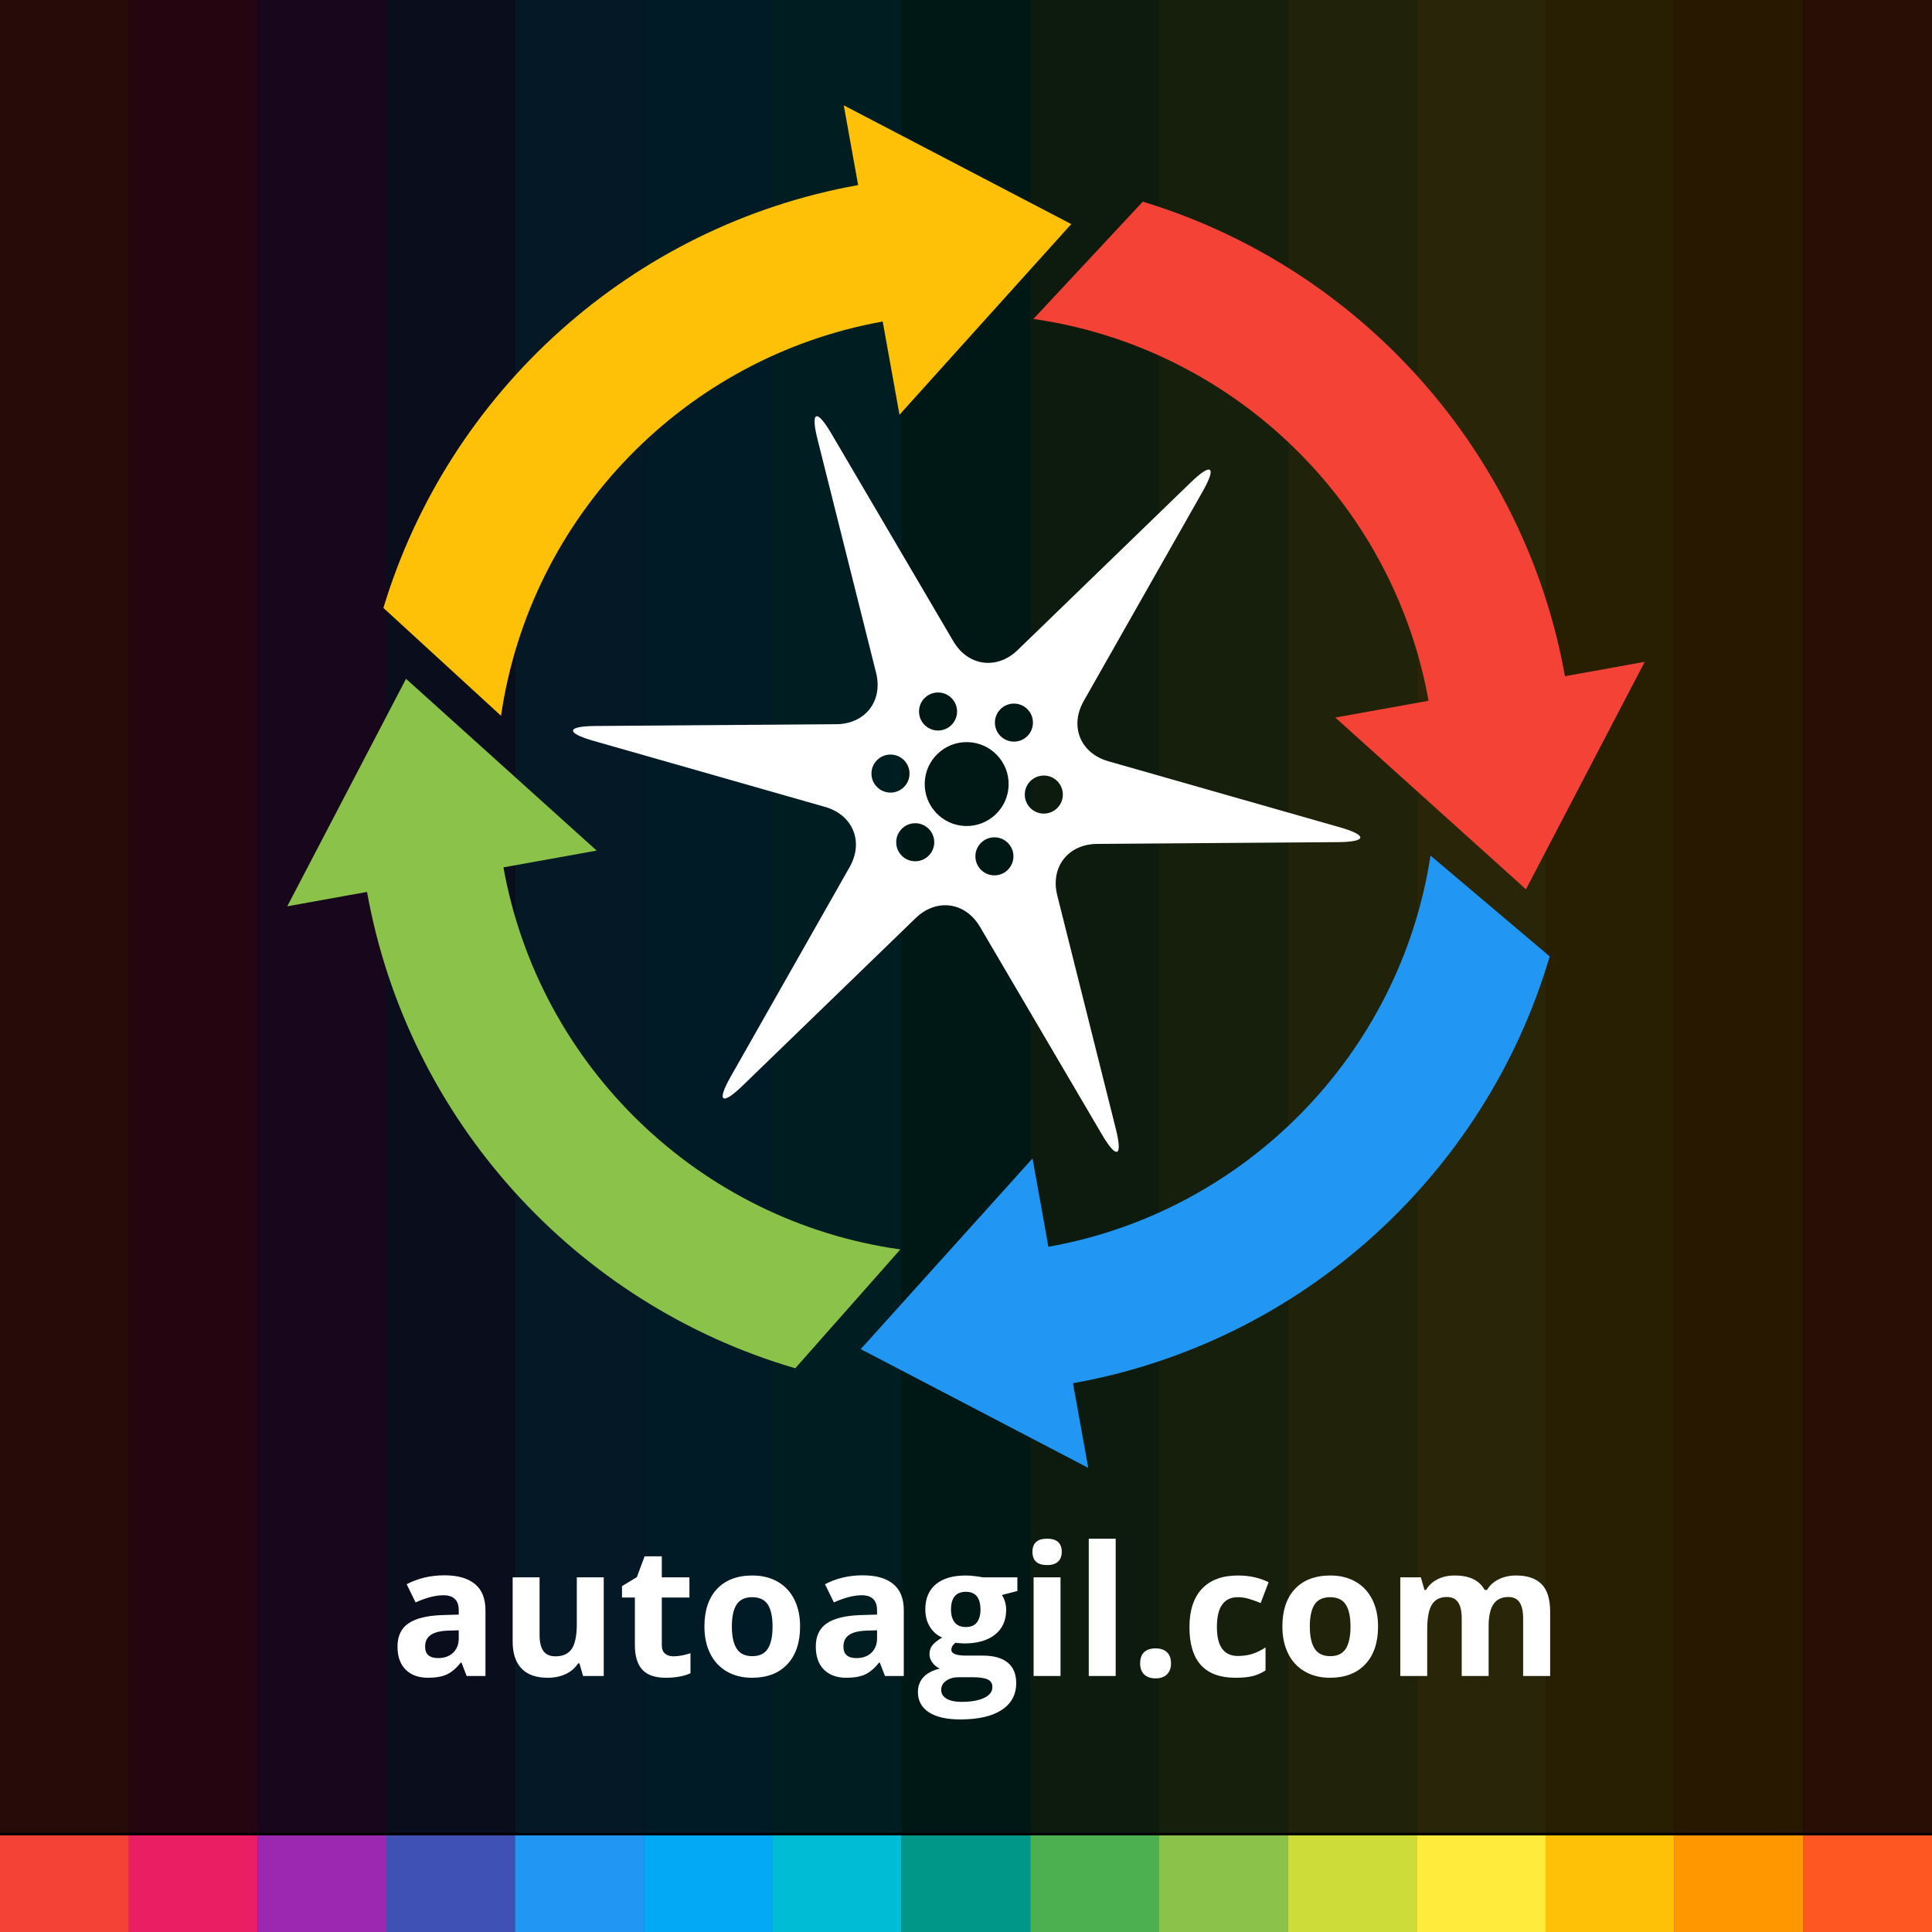 <?xml version="1.0" standalone="no"?><!-- Generator: Gravit.io --><svg xmlns="http://www.w3.org/2000/svg" xmlns:xlink="http://www.w3.org/1999/xlink" style="isolation:isolate" viewBox="0 0 140 140" width="140" height="140"><rect x="0" y="0" width="140" height="140" fill="#333333" stroke="none"/><rect x="0" y="0" width="140" height="133" transform="matrix(1,0,0,1,0,0)" fill="rgb(0,0,0)"/><g style="opacity:0.16;"><rect x="0" y="0" width="9.342" height="132.814" transform="matrix(1,0,0,1,0,0)" fill="rgb(244,67,54)"/><rect x="9.333" y="0" width="9.342" height="132.814" transform="matrix(1,0,0,1,0,0)" fill="rgb(233,30,99)"/><rect x="18.665" y="0" width="9.342" height="132.814" transform="matrix(1,0,0,1,0,0)" fill="rgb(156,39,176)"/><rect x="27.998" y="0" width="9.342" height="132.814" transform="matrix(1,0,0,1,0,0)" fill="rgb(63,81,181)"/><rect x="37.331" y="0" width="9.342" height="132.814" transform="matrix(1,0,0,1,0,0)" fill="rgb(33,150,243)"/><rect x="46.663" y="0" width="9.342" height="132.814" transform="matrix(1,0,0,1,0,0)" fill="rgb(3,169,244)"/><rect x="55.996" y="0" width="9.342" height="132.814" transform="matrix(1,0,0,1,0,0)" fill="rgb(0,188,212)"/><rect x="65.329" y="0" width="9.342" height="132.814" transform="matrix(1,0,0,1,0,0)" fill="rgb(0,150,136)"/><rect x="74.661" y="0" width="9.342" height="132.814" transform="matrix(1,0,0,1,0,0)" fill="rgb(76,175,80)"/><rect x="83.994" y="0" width="9.342" height="132.814" transform="matrix(1,0,0,1,0,0)" fill="rgb(139,195,74)"/><rect x="93.327" y="0" width="9.342" height="132.814" transform="matrix(1,0,0,1,0,0)" fill="rgb(205,220,57)"/><rect x="102.66" y="0" width="9.342" height="132.814" transform="matrix(1,0,0,1,0,0)" fill="rgb(255,235,59)"/><rect x="111.992" y="0" width="9.342" height="132.814" transform="matrix(1,0,0,1,0,0)" fill="rgb(255,193,7)"/><rect x="121.325" y="0" width="9.342" height="132.814" transform="matrix(1,0,0,1,0,0)" fill="rgb(255,152,0)"/><rect x="130.658" y="0" width="9.342" height="132.814" transform="matrix(1,0,0,1,0,0)" fill="rgb(255,87,34)"/></g><g><rect x="0" y="133" width="9.342" height="7" transform="matrix(1,0,0,1,0,0)" fill="rgb(244,67,54)"/><rect x="9.333" y="133" width="9.342" height="7" transform="matrix(1,0,0,1,0,0)" fill="rgb(233,30,99)"/><rect x="18.665" y="133" width="9.342" height="7" transform="matrix(1,0,0,1,0,0)" fill="rgb(156,39,176)"/><rect x="27.998" y="133" width="9.342" height="7" transform="matrix(1,0,0,1,0,0)" fill="rgb(63,81,181)"/><rect x="37.331" y="133" width="9.342" height="7" transform="matrix(1,0,0,1,0,0)" fill="rgb(33,150,243)"/><rect x="46.663" y="133" width="9.342" height="7" transform="matrix(1,0,0,1,0,0)" fill="rgb(3,169,244)"/><rect x="55.996" y="133" width="9.342" height="7" transform="matrix(1,0,0,1,0,0)" fill="rgb(0,188,212)"/><rect x="65.329" y="133" width="9.342" height="7" transform="matrix(1,0,0,1,0,0)" fill="rgb(0,150,136)"/><rect x="74.661" y="133" width="9.342" height="7" transform="matrix(1,0,0,1,0,0)" fill="rgb(76,175,80)"/><rect x="83.994" y="133" width="9.342" height="7" transform="matrix(1,0,0,1,0,0)" fill="rgb(139,195,74)"/><rect x="93.327" y="133" width="9.342" height="7" transform="matrix(1,0,0,1,0,0)" fill="rgb(205,220,57)"/><rect x="102.66" y="133" width="9.342" height="7" transform="matrix(1,0,0,1,0,0)" fill="rgb(255,235,59)"/><rect x="111.992" y="133" width="9.342" height="7" transform="matrix(1,0,0,1,0,0)" fill="rgb(255,193,7)"/><rect x="121.325" y="133" width="9.342" height="7" transform="matrix(1,0,0,1,0,0)" fill="rgb(255,152,0)"/><rect x="130.658" y="133" width="9.342" height="7" transform="matrix(1,0,0,1,0,0)" fill="rgb(255,87,34)"/></g><path d=" M 35.179 121.45 L 33.817 121.45 L 33.44 120.477 L 33.389 120.477 L 33.389 120.477 Q 32.896 121.098 32.375 121.338 L 32.375 121.338 L 32.375 121.338 Q 31.854 121.577 31.016 121.577 L 31.016 121.577 L 31.016 121.577 Q 29.987 121.577 29.395 120.989 L 29.395 120.989 L 29.395 120.989 Q 28.804 120.401 28.804 119.314 L 28.804 119.314 L 28.804 119.314 Q 28.804 118.175 29.6 117.635 L 29.6 117.635 L 29.6 117.635 Q 30.396 117.095 32.001 117.037 L 32.001 117.037 L 33.242 116.999 L 33.242 116.685 L 33.242 116.685 Q 33.242 115.598 32.129 115.598 L 32.129 115.598 L 32.129 115.598 Q 31.272 115.598 30.115 116.116 L 30.115 116.116 L 29.469 114.799 L 29.469 114.799 Q 30.703 114.153 32.206 114.153 L 32.206 114.153 L 32.206 114.153 Q 33.645 114.153 34.412 114.78 L 34.412 114.78 L 34.412 114.78 Q 35.179 115.406 35.179 116.685 L 35.179 116.685 L 35.179 121.45 L 35.179 121.45 Z  M 33.242 118.725 L 33.242 118.137 L 32.487 118.162 L 32.487 118.162 Q 31.637 118.188 31.221 118.469 L 31.221 118.469 L 31.221 118.469 Q 30.805 118.751 30.805 119.326 L 30.805 119.326 L 30.805 119.326 Q 30.805 120.151 31.752 120.151 L 31.752 120.151 L 31.752 120.151 Q 32.43 120.151 32.836 119.761 L 32.836 119.761 L 32.836 119.761 Q 33.242 119.371 33.242 118.725 L 33.242 118.725 L 33.242 118.725 Z  M 43.749 121.45 L 42.252 121.45 L 41.99 120.535 L 41.888 120.535 L 41.888 120.535 Q 41.574 121.034 40.999 121.306 L 40.999 121.306 L 40.999 121.306 Q 40.423 121.577 39.688 121.577 L 39.688 121.577 L 39.688 121.577 Q 38.428 121.577 37.789 120.903 L 37.789 120.903 L 37.789 120.903 Q 37.149 120.228 37.149 118.962 L 37.149 118.962 L 37.149 114.3 L 39.1 114.3 L 39.1 118.476 L 39.1 118.476 Q 39.1 119.25 39.375 119.637 L 39.375 119.637 L 39.375 119.637 Q 39.65 120.023 40.251 120.023 L 40.251 120.023 L 40.251 120.023 Q 41.069 120.023 41.434 119.477 L 41.434 119.477 L 41.434 119.477 Q 41.798 118.93 41.798 117.664 L 41.798 117.664 L 41.798 114.3 L 43.749 114.3 L 43.749 121.45 L 43.749 121.45 Z  M 48.807 120.023 L 48.807 120.023 L 48.807 120.023 Q 49.319 120.023 50.035 119.8 L 50.035 119.8 L 50.035 121.251 L 50.035 121.251 Q 49.306 121.577 48.244 121.577 L 48.244 121.577 L 48.244 121.577 Q 47.074 121.577 46.54 120.986 L 46.54 120.986 L 46.54 120.986 Q 46.006 120.394 46.006 119.211 L 46.006 119.211 L 46.006 115.764 L 45.072 115.764 L 45.072 114.939 L 46.147 114.287 L 46.71 112.778 L 47.957 112.778 L 47.957 114.3 L 49.958 114.3 L 49.958 115.764 L 47.957 115.764 L 47.957 119.211 L 47.957 119.211 Q 47.957 119.627 48.19 119.825 L 48.19 119.825 L 48.19 119.825 Q 48.423 120.023 48.807 120.023 Z  M 53.034 117.862 L 53.034 117.862 L 53.034 117.862 Q 53.034 118.923 53.383 119.467 L 53.383 119.467 L 53.383 119.467 Q 53.731 120.011 54.518 120.011 L 54.518 120.011 L 54.518 120.011 Q 55.298 120.011 55.64 119.47 L 55.64 119.47 L 55.64 119.47 Q 55.982 118.93 55.982 117.862 L 55.982 117.862 L 55.982 117.862 Q 55.982 116.8 55.637 116.27 L 55.637 116.27 L 55.637 116.27 Q 55.292 115.739 54.505 115.739 L 54.505 115.739 L 54.505 115.739 Q 53.725 115.739 53.38 116.266 L 53.38 116.266 L 53.38 116.266 Q 53.034 116.794 53.034 117.862 Z  M 57.978 117.862 L 57.978 117.862 L 57.978 117.862 Q 57.978 119.608 57.057 120.593 L 57.057 120.593 L 57.057 120.593 Q 56.136 121.577 54.492 121.577 L 54.492 121.577 L 54.492 121.577 Q 53.463 121.577 52.676 121.127 L 52.676 121.127 L 52.676 121.127 Q 51.89 120.676 51.467 119.832 L 51.467 119.832 L 51.467 119.832 Q 51.045 118.987 51.045 117.862 L 51.045 117.862 L 51.045 117.862 Q 51.045 116.11 51.96 115.138 L 51.96 115.138 L 51.96 115.138 Q 52.874 114.166 54.531 114.166 L 54.531 114.166 L 54.531 114.166 Q 55.56 114.166 56.347 114.613 L 56.347 114.613 L 56.347 114.613 Q 57.133 115.061 57.556 115.899 L 57.556 115.899 L 57.556 115.899 Q 57.978 116.736 57.978 117.862 Z  M 65.492 121.45 L 64.13 121.45 L 63.752 120.477 L 63.701 120.477 L 63.701 120.477 Q 63.209 121.098 62.688 121.338 L 62.688 121.338 L 62.688 121.338 Q 62.166 121.577 61.329 121.577 L 61.329 121.577 L 61.329 121.577 Q 60.299 121.577 59.707 120.989 L 59.707 120.989 L 59.707 120.989 Q 59.116 120.401 59.116 119.314 L 59.116 119.314 L 59.116 119.314 Q 59.116 118.175 59.912 117.635 L 59.912 117.635 L 59.912 117.635 Q 60.708 117.095 62.313 117.037 L 62.313 117.037 L 63.554 116.999 L 63.554 116.685 L 63.554 116.685 Q 63.554 115.598 62.441 115.598 L 62.441 115.598 L 62.441 115.598 Q 61.584 115.598 60.427 116.116 L 60.427 116.116 L 59.781 114.799 L 59.781 114.799 Q 61.015 114.153 62.518 114.153 L 62.518 114.153 L 62.518 114.153 Q 63.957 114.153 64.724 114.78 L 64.724 114.78 L 64.724 114.78 Q 65.492 115.406 65.492 116.685 L 65.492 116.685 L 65.492 121.45 L 65.492 121.45 Z  M 63.554 118.725 L 63.554 118.137 L 62.799 118.162 L 62.799 118.162 Q 61.949 118.188 61.533 118.469 L 61.533 118.469 L 61.533 118.469 Q 61.118 118.751 61.118 119.326 L 61.118 119.326 L 61.118 119.326 Q 61.118 120.151 62.064 120.151 L 62.064 120.151 L 62.064 120.151 Q 62.742 120.151 63.148 119.761 L 63.148 119.761 L 63.148 119.761 Q 63.554 119.371 63.554 118.725 L 63.554 118.725 L 63.554 118.725 Z  M 71.228 114.3 L 73.722 114.3 L 73.722 115.291 L 72.603 115.579 L 72.603 115.579 Q 72.91 116.059 72.91 116.653 L 72.91 116.653 L 72.91 116.653 Q 72.91 117.804 72.107 118.447 L 72.107 118.447 L 72.107 118.447 Q 71.305 119.09 69.879 119.09 L 69.879 119.09 L 69.527 119.071 L 69.239 119.039 L 69.239 119.039 Q 68.939 119.269 68.939 119.55 L 68.939 119.55 L 68.939 119.55 Q 68.939 119.972 70.013 119.972 L 70.013 119.972 L 71.228 119.972 L 71.228 119.972 Q 72.405 119.972 73.022 120.477 L 73.022 120.477 L 73.022 120.477 Q 73.639 120.983 73.639 121.961 L 73.639 121.961 L 73.639 121.961 Q 73.639 123.215 72.593 123.905 L 72.593 123.905 L 72.593 123.905 Q 71.548 124.596 69.591 124.596 L 69.591 124.596 L 69.591 124.596 Q 68.095 124.596 67.305 124.075 L 67.305 124.075 L 67.305 124.075 Q 66.515 123.553 66.515 122.613 L 66.515 122.613 L 66.515 122.613 Q 66.515 121.968 66.918 121.533 L 66.918 121.533 L 66.918 121.533 Q 67.321 121.098 68.101 120.912 L 68.101 120.912 L 68.101 120.912 Q 67.8 120.784 67.577 120.493 L 67.577 120.493 L 67.577 120.493 Q 67.353 120.202 67.353 119.876 L 67.353 119.876 L 67.353 119.876 Q 67.353 119.467 67.589 119.195 L 67.589 119.195 L 67.589 119.195 Q 67.826 118.923 68.274 118.661 L 68.274 118.661 L 68.274 118.661 Q 67.711 118.418 67.381 117.881 L 67.381 117.881 L 67.381 117.881 Q 67.052 117.344 67.052 116.615 L 67.052 116.615 L 67.052 116.615 Q 67.052 115.445 67.813 114.805 L 67.813 114.805 L 67.813 114.805 Q 68.574 114.166 69.987 114.166 L 69.987 114.166 L 69.987 114.166 Q 70.288 114.166 70.7 114.22 L 70.7 114.22 L 70.7 114.22 Q 71.113 114.274 71.228 114.3 L 71.228 114.3 L 71.228 114.3 Z  M 68.203 122.46 L 68.203 122.46 L 68.203 122.46 Q 68.203 122.863 68.59 123.093 L 68.59 123.093 L 68.59 123.093 Q 68.977 123.323 69.674 123.323 L 69.674 123.323 L 69.674 123.323 Q 70.723 123.323 71.318 123.035 L 71.318 123.035 L 71.318 123.035 Q 71.912 122.748 71.912 122.249 L 71.912 122.249 L 71.912 122.249 Q 71.912 121.846 71.561 121.693 L 71.561 121.693 L 71.561 121.693 Q 71.209 121.539 70.473 121.539 L 70.473 121.539 L 69.463 121.539 L 69.463 121.539 Q 68.926 121.539 68.565 121.792 L 68.565 121.792 L 68.565 121.792 Q 68.203 122.044 68.203 122.46 Z  M 68.913 116.64 L 68.913 116.64 L 68.913 116.64 Q 68.913 117.222 69.178 117.561 L 69.178 117.561 L 69.178 117.561 Q 69.444 117.9 69.987 117.9 L 69.987 117.9 L 69.987 117.9 Q 70.537 117.9 70.793 117.561 L 70.793 117.561 L 70.793 117.561 Q 71.049 117.222 71.049 116.64 L 71.049 116.64 L 71.049 116.64 Q 71.049 115.349 69.987 115.349 L 69.987 115.349 L 69.987 115.349 Q 68.913 115.349 68.913 116.64 Z  M 74.816 112.452 L 74.816 112.452 L 74.816 112.452 Q 74.816 111.499 75.877 111.499 L 75.877 111.499 L 75.877 111.499 Q 76.939 111.499 76.939 112.452 L 76.939 112.452 L 76.939 112.452 Q 76.939 112.906 76.673 113.158 L 76.673 113.158 L 76.673 113.158 Q 76.408 113.411 75.877 113.411 L 75.877 113.411 L 75.877 113.411 Q 74.816 113.411 74.816 112.452 Z  M 76.849 114.3 L 76.849 121.45 L 74.899 121.45 L 74.899 114.3 L 76.849 114.3 L 76.849 114.3 Z  M 80.846 111.499 L 80.846 121.45 L 78.896 121.45 L 78.896 111.499 L 80.846 111.499 L 80.846 111.499 Z  M 82.618 120.535 L 82.618 120.535 L 82.618 120.535 Q 82.618 119.998 82.905 119.723 L 82.905 119.723 L 82.905 119.723 Q 83.193 119.448 83.743 119.448 L 83.743 119.448 L 83.743 119.448 Q 84.274 119.448 84.565 119.729 L 84.565 119.729 L 84.565 119.729 Q 84.856 120.011 84.856 120.535 L 84.856 120.535 L 84.856 120.535 Q 84.856 121.04 84.562 121.331 L 84.562 121.331 L 84.562 121.331 Q 84.268 121.622 83.743 121.622 L 83.743 121.622 L 83.743 121.622 Q 83.206 121.622 82.912 121.338 L 82.912 121.338 L 82.912 121.338 Q 82.618 121.053 82.618 120.535 Z  M 89.531 121.577 L 89.531 121.577 L 89.531 121.577 Q 86.192 121.577 86.192 117.913 L 86.192 117.913 L 86.192 117.913 Q 86.192 116.091 87.101 115.128 L 87.101 115.128 L 87.101 115.128 Q 88.009 114.166 89.703 114.166 L 89.703 114.166 L 89.703 114.166 Q 90.944 114.166 91.929 114.652 L 91.929 114.652 L 91.353 116.161 L 91.353 116.161 Q 90.893 115.975 90.496 115.857 L 90.496 115.857 L 90.496 115.857 Q 90.1 115.739 89.703 115.739 L 89.703 115.739 L 89.703 115.739 Q 88.181 115.739 88.181 117.9 L 88.181 117.9 L 88.181 117.9 Q 88.181 119.998 89.703 119.998 L 89.703 119.998 L 89.703 119.998 Q 90.266 119.998 90.746 119.848 L 90.746 119.848 L 90.746 119.848 Q 91.225 119.697 91.705 119.378 L 91.705 119.378 L 91.705 121.047 L 91.705 121.047 Q 91.232 121.347 90.749 121.462 L 90.749 121.462 L 90.749 121.462 Q 90.266 121.577 89.531 121.577 Z  M 94.915 117.862 L 94.915 117.862 L 94.915 117.862 Q 94.915 118.923 95.264 119.467 L 95.264 119.467 L 95.264 119.467 Q 95.612 120.011 96.399 120.011 L 96.399 120.011 L 96.399 120.011 Q 97.179 120.011 97.521 119.47 L 97.521 119.47 L 97.521 119.47 Q 97.863 118.93 97.863 117.862 L 97.863 117.862 L 97.863 117.862 Q 97.863 116.8 97.518 116.27 L 97.518 116.27 L 97.518 116.27 Q 97.173 115.739 96.386 115.739 L 96.386 115.739 L 96.386 115.739 Q 95.606 115.739 95.261 116.266 L 95.261 116.266 L 95.261 116.266 Q 94.915 116.794 94.915 117.862 Z  M 99.859 117.862 L 99.859 117.862 L 99.859 117.862 Q 99.859 119.608 98.938 120.593 L 98.938 120.593 L 98.938 120.593 Q 98.017 121.577 96.373 121.577 L 96.373 121.577 L 96.373 121.577 Q 95.344 121.577 94.557 121.127 L 94.557 121.127 L 94.557 121.127 Q 93.77 120.676 93.348 119.832 L 93.348 119.832 L 93.348 119.832 Q 92.926 118.987 92.926 117.862 L 92.926 117.862 L 92.926 117.862 Q 92.926 116.11 93.841 115.138 L 93.841 115.138 L 93.841 115.138 Q 94.755 114.166 96.412 114.166 L 96.412 114.166 L 96.412 114.166 Q 97.441 114.166 98.228 114.613 L 98.228 114.613 L 98.228 114.613 Q 99.014 115.061 99.436 115.899 L 99.436 115.899 L 99.436 115.899 Q 99.859 116.736 99.859 117.862 Z  M 107.871 117.862 L 107.871 121.45 L 105.921 121.45 L 105.921 117.274 L 105.921 117.274 Q 105.921 116.5 105.662 116.113 L 105.662 116.113 L 105.662 116.113 Q 105.403 115.726 104.847 115.726 L 104.847 115.726 L 104.847 115.726 Q 104.098 115.726 103.76 116.276 L 103.76 116.276 L 103.76 116.276 Q 103.421 116.826 103.421 118.086 L 103.421 118.086 L 103.421 121.45 L 101.47 121.45 L 101.47 114.3 L 102.96 114.3 L 103.222 115.214 L 103.331 115.214 L 103.331 115.214 Q 103.619 114.722 104.162 114.444 L 104.162 114.444 L 104.162 114.444 Q 104.706 114.166 105.409 114.166 L 105.409 114.166 L 105.409 114.166 Q 107.015 114.166 107.584 115.214 L 107.584 115.214 L 107.756 115.214 L 107.756 115.214 Q 108.044 114.716 108.604 114.441 L 108.604 114.441 L 108.604 114.441 Q 109.163 114.166 109.867 114.166 L 109.867 114.166 L 109.867 114.166 Q 111.082 114.166 111.705 114.789 L 111.705 114.789 L 111.705 114.789 Q 112.329 115.413 112.329 116.788 L 112.329 116.788 L 112.329 121.45 L 110.372 121.45 L 110.372 117.274 L 110.372 117.274 Q 110.372 116.5 110.113 116.113 L 110.113 116.113 L 110.113 116.113 Q 109.854 115.726 109.298 115.726 L 109.298 115.726 L 109.298 115.726 Q 108.581 115.726 108.226 116.238 L 108.226 116.238 L 108.226 116.238 Q 107.871 116.749 107.871 117.862 L 107.871 117.862 L 107.871 117.862 Z " fill-rule="evenodd" fill="rgb(255,255,255)"/><g><path d=" M 36.482 62.853 L 43.238 61.636 L 29.422 49.189 L 20.816 65.674 L 26.596 64.633 C 29.558 81.162 41.743 94.509 57.628 99.15 L 65.243 90.538 C 50.681 88.499 39.06 77.236 36.482 62.853 Z " fill-rule="evenodd" fill="rgb(139,195,74)"/><path d=" M 63.964 23.299 L 65.18 30.054 L 77.627 16.238 L 61.142 7.632 L 62.183 13.412 C 45.79 16.35 32.527 28.36 27.783 44.053 L 27.783 44.053 L 36.306 51.869 C 38.416 37.397 49.643 25.865 63.964 23.299 Z " fill-rule="evenodd" fill="rgb(255,193,7)"/><path d=" M 75.972 90.345 L 74.82 83.946 L 62.373 97.762 L 78.858 106.368 L 77.753 100.232 C 94.27 97.297 107.621 85.154 112.299 69.306 L 103.66 61.997 C 101.46 76.381 90.246 87.816 75.972 90.345 Z " fill-rule="evenodd" fill="rgb(33,150,243)"/><path d=" M 103.518 50.78 L 96.762 51.997 L 110.578 64.444 L 119.184 47.959 L 113.404 49 C 110.469 32.623 98.481 19.37 82.811 14.613 L 82.811 14.613 L 82.811 14.613 L 74.885 23.113 C 89.387 25.2 100.948 36.439 103.518 50.78 Z " fill-rule="evenodd" fill="rgb(244,67,54)"/><path d=" M 73.088 56.909 C 73.139 55.231 71.819 53.828 70.141 53.777 C 68.464 53.725 67.06 55.046 67.009 56.723 C 66.958 58.401 68.278 59.804 69.955 59.856 C 71.633 59.907 73.037 58.586 73.088 56.909 L 73.088 56.909 L 73.088 56.909 L 73.088 56.909 L 73.088 56.909 L 73.088 56.909 L 73.088 56.909 Z  M 74.852 52.363 C 74.852 51.602 74.235 50.984 73.474 50.984 C 72.713 50.984 72.095 51.602 72.095 52.363 C 72.095 53.124 72.713 53.741 73.474 53.741 C 74.235 53.741 74.852 53.124 74.852 52.363 L 74.852 52.363 L 74.852 52.363 L 74.852 52.363 L 74.852 52.363 L 74.852 52.363 Z  M 77.018 57.577 C 77.018 56.817 76.4 56.199 75.639 56.199 C 74.878 56.199 74.26 56.817 74.26 57.577 C 74.26 58.338 74.878 58.956 75.639 58.956 C 76.4 58.956 77.018 58.338 77.018 57.577 L 77.018 57.577 L 77.018 57.577 L 77.018 57.577 L 77.018 57.577 Z  M 73.438 62.054 C 73.438 61.293 72.82 60.675 72.06 60.675 C 71.299 60.675 70.681 61.293 70.681 62.054 C 70.681 62.815 71.299 63.432 72.06 63.432 C 72.82 63.432 73.438 62.815 73.438 62.054 L 73.438 62.054 L 73.438 62.054 L 73.438 62.054 Z  M 67.699 61.033 C 67.699 60.272 67.081 59.654 66.32 59.654 C 65.559 59.654 64.942 60.272 64.942 61.033 C 64.942 61.794 65.559 62.411 66.32 62.411 C 67.081 62.411 67.699 61.794 67.699 61.033 L 67.699 61.033 L 67.699 61.033 Z  M 65.907 56.056 C 65.907 55.296 65.289 54.678 64.528 54.678 C 63.767 54.678 63.149 55.296 63.149 56.056 C 63.149 56.817 63.767 57.435 64.528 57.435 C 65.289 57.435 65.907 56.817 65.907 56.056 L 65.907 56.056 Z  M 53.809 78.675 L 66.348 66.533 C 67.86 65.069 69.952 65.354 71.017 67.168 L 79.856 82.22 C 80.921 84.034 81.37 83.85 80.859 81.809 L 76.613 64.879 C 76.101 62.838 77.394 61.169 79.498 61.153 L 96.952 61.025 C 99.056 61.009 99.122 60.528 97.098 59.951 L 80.313 55.162 C 78.29 54.585 77.49 52.631 78.529 50.801 L 87.145 35.621 C 88.184 33.791 87.8 33.494 86.288 34.957 L 73.749 47.1 C 72.237 48.563 70.145 48.278 69.08 46.464 L 60.241 31.412 C 59.176 29.598 58.726 29.782 59.238 31.823 L 63.484 48.753 C 63.995 50.794 62.703 52.464 60.599 52.479 L 43.144 52.608 C 41.04 52.623 40.975 53.104 42.998 53.681 L 59.783 58.47 C 61.807 59.047 62.606 61.001 61.568 62.831 L 52.952 78.011 C 51.913 79.841 52.297 80.138 53.809 78.675 L 53.809 78.675 L 53.809 78.675 L 53.809 78.675 L 53.809 78.675 L 53.809 78.675 L 53.809 78.675 Z  M 69.353 51.558 C 69.353 50.797 68.735 50.18 67.974 50.18 C 67.214 50.18 66.596 50.797 66.596 51.558 C 66.596 52.319 67.214 52.937 67.974 52.937 C 68.735 52.937 69.353 52.319 69.353 51.558 Z " fill-rule="evenodd" fill="rgb(255,255,255)"/></g></svg>